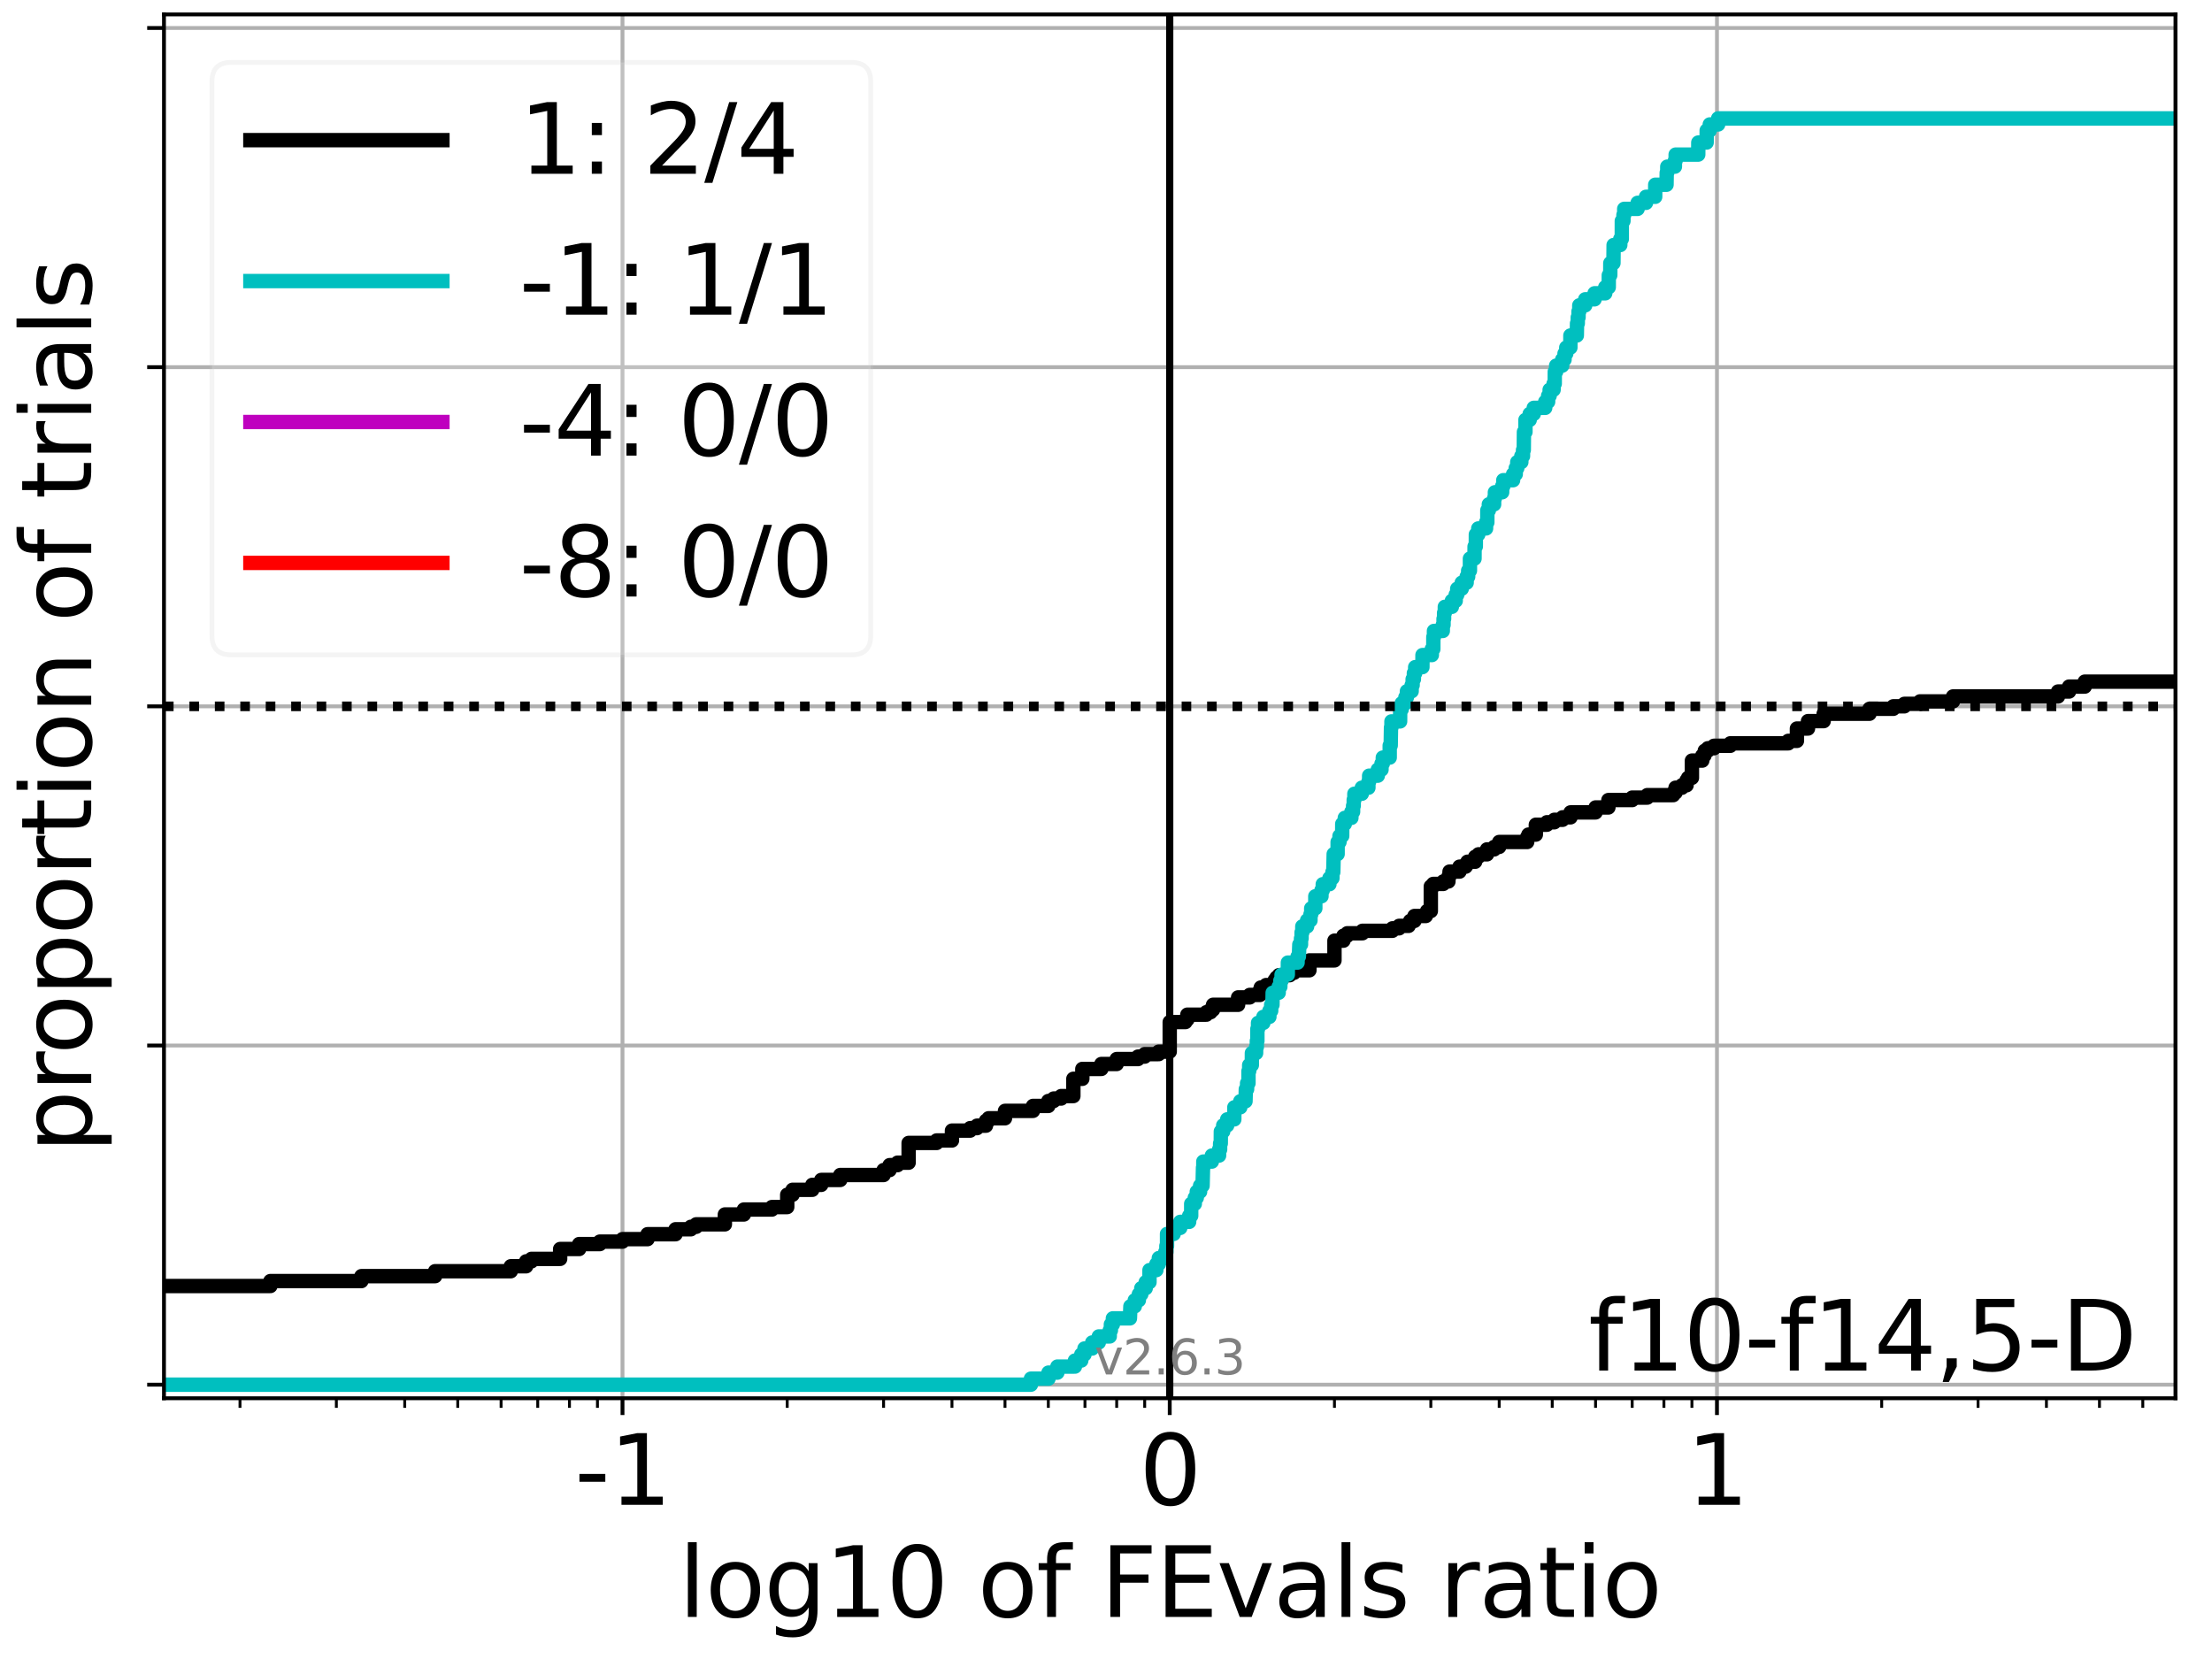 <?xml version="1.0" encoding="utf-8" standalone="no"?>
<!DOCTYPE svg PUBLIC "-//W3C//DTD SVG 1.1//EN"
  "http://www.w3.org/Graphics/SVG/1.1/DTD/svg11.dtd">
<svg xmlns:xlink="http://www.w3.org/1999/xlink" width="460.8pt" height="345.6pt" viewBox="0 0 460.8 345.6" xmlns="http://www.w3.org/2000/svg" version="1.1">
 <defs>
  <style type="text/css">*{stroke-linejoin: round; stroke-linecap: butt}</style>
 </defs>
 <g id="figure_1">
  <g id="patch_1">
   <path d="M 0 345.6 
L 460.8 345.6 
L 460.8 0 
L 0 0 
z
" style="fill: #ffffff"/>
  </g>
  <g id="axes_1">
   <g id="patch_2">
    <path d="M 34.16 291.28 
L 453.192 291.28 
L 453.192 3 
L 34.16 3 
z
" style="fill: #ffffff"/>
   </g>
   <g id="matplotlib.axis_1">
    <g id="xtick_1">
     <g id="line2d_1">
      <path d="M 129.677 291.28 
L 129.677 3 
" clip-path="url(#p009be275a4)" style="fill: none; stroke: #b0b0b0; stroke-width: 0.8; stroke-linecap: square"/>
     </g>
     <g id="line2d_2">
      <defs>
       <path id="m1c0b553b5a" d="M 0 0 
L 0 3.5 
" style="stroke: #000000; stroke-width: 0.8"/>
      </defs>
      <g>
       <use xlink:href="#m1c0b553b5a" x="129.677" y="291.28" style="stroke: #000000; stroke-width: 0.8"/>
      </g>
     </g>
     <g id="text_1">
      <!-- -1 -->
      <g transform="translate(119.707 313.477)scale(0.2 -0.2)">
       <defs>
        <path id="DejaVuSans-2d" d="M 313 2009 
L 1997 2009 
L 1997 1497 
L 313 1497 
L 313 2009 
z
" transform="scale(0.016)"/>
        <path id="DejaVuSans-31" d="M 794 531 
L 1825 531 
L 1825 4091 
L 703 3866 
L 703 4441 
L 1819 4666 
L 2450 4666 
L 2450 531 
L 3481 531 
L 3481 0 
L 794 0 
L 794 531 
z
" transform="scale(0.016)"/>
       </defs>
       <use xlink:href="#DejaVuSans-2d"/>
       <use xlink:href="#DejaVuSans-31" x="36.084"/>
      </g>
     </g>
    </g>
    <g id="xtick_2">
     <g id="line2d_3">
      <path d="M 243.676 291.28 
L 243.676 3 
" clip-path="url(#p009be275a4)" style="fill: none; stroke: #b0b0b0; stroke-width: 0.8; stroke-linecap: square"/>
     </g>
     <g id="line2d_4">
      <g>
       <use xlink:href="#m1c0b553b5a" x="243.676" y="291.28" style="stroke: #000000; stroke-width: 0.8"/>
      </g>
     </g>
     <g id="text_2">
      <!-- 0 -->
      <g transform="translate(237.314 313.477)scale(0.2 -0.2)">
       <defs>
        <path id="DejaVuSans-30" d="M 2034 4250 
Q 1547 4250 1301 3770 
Q 1056 3291 1056 2328 
Q 1056 1369 1301 889 
Q 1547 409 2034 409 
Q 2525 409 2770 889 
Q 3016 1369 3016 2328 
Q 3016 3291 2770 3770 
Q 2525 4250 2034 4250 
z
M 2034 4750 
Q 2819 4750 3233 4129 
Q 3647 3509 3647 2328 
Q 3647 1150 3233 529 
Q 2819 -91 2034 -91 
Q 1250 -91 836 529 
Q 422 1150 422 2328 
Q 422 3509 836 4129 
Q 1250 4750 2034 4750 
z
" transform="scale(0.016)"/>
       </defs>
       <use xlink:href="#DejaVuSans-30"/>
      </g>
     </g>
    </g>
    <g id="xtick_3">
     <g id="line2d_5">
      <path d="M 357.675 291.28 
L 357.675 3 
" clip-path="url(#p009be275a4)" style="fill: none; stroke: #b0b0b0; stroke-width: 0.8; stroke-linecap: square"/>
     </g>
     <g id="line2d_6">
      <g>
       <use xlink:href="#m1c0b553b5a" x="357.675" y="291.28" style="stroke: #000000; stroke-width: 0.8"/>
      </g>
     </g>
     <g id="text_3">
      <!-- 1 -->
      <g transform="translate(351.313 313.477)scale(0.2 -0.2)">
       <use xlink:href="#DejaVuSans-31"/>
      </g>
     </g>
    </g>
    <g id="xtick_4">
     <g id="line2d_7">
      <defs>
       <path id="m0e41a137a3" d="M 0 0 
L 0 2 
" style="stroke: #000000; stroke-width: 0.6"/>
      </defs>
      <g>
       <use xlink:href="#m0e41a137a3" x="49.995" y="291.28" style="stroke: #000000; stroke-width: 0.6"/>
      </g>
     </g>
    </g>
    <g id="xtick_5">
     <g id="line2d_8">
      <g>
       <use xlink:href="#m0e41a137a3" x="70.069" y="291.28" style="stroke: #000000; stroke-width: 0.6"/>
      </g>
     </g>
    </g>
    <g id="xtick_6">
     <g id="line2d_9">
      <g>
       <use xlink:href="#m0e41a137a3" x="84.312" y="291.28" style="stroke: #000000; stroke-width: 0.6"/>
      </g>
     </g>
    </g>
    <g id="xtick_7">
     <g id="line2d_10">
      <g>
       <use xlink:href="#m0e41a137a3" x="95.36" y="291.28" style="stroke: #000000; stroke-width: 0.6"/>
      </g>
     </g>
    </g>
    <g id="xtick_8">
     <g id="line2d_11">
      <g>
       <use xlink:href="#m0e41a137a3" x="104.386" y="291.28" style="stroke: #000000; stroke-width: 0.6"/>
      </g>
     </g>
    </g>
    <g id="xtick_9">
     <g id="line2d_12">
      <g>
       <use xlink:href="#m0e41a137a3" x="112.018" y="291.28" style="stroke: #000000; stroke-width: 0.6"/>
      </g>
     </g>
    </g>
    <g id="xtick_10">
     <g id="line2d_13">
      <g>
       <use xlink:href="#m0e41a137a3" x="118.629" y="291.28" style="stroke: #000000; stroke-width: 0.6"/>
      </g>
     </g>
    </g>
    <g id="xtick_11">
     <g id="line2d_14">
      <g>
       <use xlink:href="#m0e41a137a3" x="124.461" y="291.28" style="stroke: #000000; stroke-width: 0.6"/>
      </g>
     </g>
    </g>
    <g id="xtick_12">
     <g id="line2d_15">
      <g>
       <use xlink:href="#m0e41a137a3" x="163.994" y="291.28" style="stroke: #000000; stroke-width: 0.6"/>
      </g>
     </g>
    </g>
    <g id="xtick_13">
     <g id="line2d_16">
      <g>
       <use xlink:href="#m0e41a137a3" x="184.068" y="291.28" style="stroke: #000000; stroke-width: 0.6"/>
      </g>
     </g>
    </g>
    <g id="xtick_14">
     <g id="line2d_17">
      <g>
       <use xlink:href="#m0e41a137a3" x="198.311" y="291.28" style="stroke: #000000; stroke-width: 0.6"/>
      </g>
     </g>
    </g>
    <g id="xtick_15">
     <g id="line2d_18">
      <g>
       <use xlink:href="#m0e41a137a3" x="209.359" y="291.28" style="stroke: #000000; stroke-width: 0.6"/>
      </g>
     </g>
    </g>
    <g id="xtick_16">
     <g id="line2d_19">
      <g>
       <use xlink:href="#m0e41a137a3" x="218.385" y="291.28" style="stroke: #000000; stroke-width: 0.6"/>
      </g>
     </g>
    </g>
    <g id="xtick_17">
     <g id="line2d_20">
      <g>
       <use xlink:href="#m0e41a137a3" x="226.017" y="291.28" style="stroke: #000000; stroke-width: 0.6"/>
      </g>
     </g>
    </g>
    <g id="xtick_18">
     <g id="line2d_21">
      <g>
       <use xlink:href="#m0e41a137a3" x="232.628" y="291.28" style="stroke: #000000; stroke-width: 0.6"/>
      </g>
     </g>
    </g>
    <g id="xtick_19">
     <g id="line2d_22">
      <g>
       <use xlink:href="#m0e41a137a3" x="238.46" y="291.28" style="stroke: #000000; stroke-width: 0.6"/>
      </g>
     </g>
    </g>
    <g id="xtick_20">
     <g id="line2d_23">
      <g>
       <use xlink:href="#m0e41a137a3" x="277.993" y="291.28" style="stroke: #000000; stroke-width: 0.6"/>
      </g>
     </g>
    </g>
    <g id="xtick_21">
     <g id="line2d_24">
      <g>
       <use xlink:href="#m0e41a137a3" x="298.067" y="291.28" style="stroke: #000000; stroke-width: 0.6"/>
      </g>
     </g>
    </g>
    <g id="xtick_22">
     <g id="line2d_25">
      <g>
       <use xlink:href="#m0e41a137a3" x="312.31" y="291.28" style="stroke: #000000; stroke-width: 0.6"/>
      </g>
     </g>
    </g>
    <g id="xtick_23">
     <g id="line2d_26">
      <g>
       <use xlink:href="#m0e41a137a3" x="323.358" y="291.28" style="stroke: #000000; stroke-width: 0.6"/>
      </g>
     </g>
    </g>
    <g id="xtick_24">
     <g id="line2d_27">
      <g>
       <use xlink:href="#m0e41a137a3" x="332.384" y="291.28" style="stroke: #000000; stroke-width: 0.6"/>
      </g>
     </g>
    </g>
    <g id="xtick_25">
     <g id="line2d_28">
      <g>
       <use xlink:href="#m0e41a137a3" x="340.016" y="291.28" style="stroke: #000000; stroke-width: 0.6"/>
      </g>
     </g>
    </g>
    <g id="xtick_26">
     <g id="line2d_29">
      <g>
       <use xlink:href="#m0e41a137a3" x="346.627" y="291.28" style="stroke: #000000; stroke-width: 0.6"/>
      </g>
     </g>
    </g>
    <g id="xtick_27">
     <g id="line2d_30">
      <g>
       <use xlink:href="#m0e41a137a3" x="352.459" y="291.28" style="stroke: #000000; stroke-width: 0.6"/>
      </g>
     </g>
    </g>
    <g id="xtick_28">
     <g id="line2d_31">
      <g>
       <use xlink:href="#m0e41a137a3" x="391.992" y="291.28" style="stroke: #000000; stroke-width: 0.6"/>
      </g>
     </g>
    </g>
    <g id="xtick_29">
     <g id="line2d_32">
      <g>
       <use xlink:href="#m0e41a137a3" x="412.066" y="291.28" style="stroke: #000000; stroke-width: 0.6"/>
      </g>
     </g>
    </g>
    <g id="xtick_30">
     <g id="line2d_33">
      <g>
       <use xlink:href="#m0e41a137a3" x="426.309" y="291.28" style="stroke: #000000; stroke-width: 0.6"/>
      </g>
     </g>
    </g>
    <g id="xtick_31">
     <g id="line2d_34">
      <g>
       <use xlink:href="#m0e41a137a3" x="437.357" y="291.28" style="stroke: #000000; stroke-width: 0.6"/>
      </g>
     </g>
    </g>
    <g id="xtick_32">
     <g id="line2d_35">
      <g>
       <use xlink:href="#m0e41a137a3" x="446.384" y="291.28" style="stroke: #000000; stroke-width: 0.6"/>
      </g>
     </g>
    </g>
    <g id="text_4">
     <!-- log10 of FEvals ratio -->
     <g transform="translate(141.371 336.833)scale(0.2 -0.2)">
      <defs>
       <path id="DejaVuSans-6c" d="M 603 4863 
L 1178 4863 
L 1178 0 
L 603 0 
L 603 4863 
z
" transform="scale(0.016)"/>
       <path id="DejaVuSans-6f" d="M 1959 3097 
Q 1497 3097 1228 2736 
Q 959 2375 959 1747 
Q 959 1119 1226 758 
Q 1494 397 1959 397 
Q 2419 397 2687 759 
Q 2956 1122 2956 1747 
Q 2956 2369 2687 2733 
Q 2419 3097 1959 3097 
z
M 1959 3584 
Q 2709 3584 3137 3096 
Q 3566 2609 3566 1747 
Q 3566 888 3137 398 
Q 2709 -91 1959 -91 
Q 1206 -91 779 398 
Q 353 888 353 1747 
Q 353 2609 779 3096 
Q 1206 3584 1959 3584 
z
" transform="scale(0.016)"/>
       <path id="DejaVuSans-67" d="M 2906 1791 
Q 2906 2416 2648 2759 
Q 2391 3103 1925 3103 
Q 1463 3103 1205 2759 
Q 947 2416 947 1791 
Q 947 1169 1205 825 
Q 1463 481 1925 481 
Q 2391 481 2648 825 
Q 2906 1169 2906 1791 
z
M 3481 434 
Q 3481 -459 3084 -895 
Q 2688 -1331 1869 -1331 
Q 1566 -1331 1297 -1286 
Q 1028 -1241 775 -1147 
L 775 -588 
Q 1028 -725 1275 -790 
Q 1522 -856 1778 -856 
Q 2344 -856 2625 -561 
Q 2906 -266 2906 331 
L 2906 616 
Q 2728 306 2450 153 
Q 2172 0 1784 0 
Q 1141 0 747 490 
Q 353 981 353 1791 
Q 353 2603 747 3093 
Q 1141 3584 1784 3584 
Q 2172 3584 2450 3431 
Q 2728 3278 2906 2969 
L 2906 3500 
L 3481 3500 
L 3481 434 
z
" transform="scale(0.016)"/>
       <path id="DejaVuSans-20" transform="scale(0.016)"/>
       <path id="DejaVuSans-66" d="M 2375 4863 
L 2375 4384 
L 1825 4384 
Q 1516 4384 1395 4259 
Q 1275 4134 1275 3809 
L 1275 3500 
L 2222 3500 
L 2222 3053 
L 1275 3053 
L 1275 0 
L 697 0 
L 697 3053 
L 147 3053 
L 147 3500 
L 697 3500 
L 697 3744 
Q 697 4328 969 4595 
Q 1241 4863 1831 4863 
L 2375 4863 
z
" transform="scale(0.016)"/>
       <path id="DejaVuSans-46" d="M 628 4666 
L 3309 4666 
L 3309 4134 
L 1259 4134 
L 1259 2759 
L 3109 2759 
L 3109 2228 
L 1259 2228 
L 1259 0 
L 628 0 
L 628 4666 
z
" transform="scale(0.016)"/>
       <path id="DejaVuSans-45" d="M 628 4666 
L 3578 4666 
L 3578 4134 
L 1259 4134 
L 1259 2753 
L 3481 2753 
L 3481 2222 
L 1259 2222 
L 1259 531 
L 3634 531 
L 3634 0 
L 628 0 
L 628 4666 
z
" transform="scale(0.016)"/>
       <path id="DejaVuSans-76" d="M 191 3500 
L 800 3500 
L 1894 563 
L 2988 3500 
L 3597 3500 
L 2284 0 
L 1503 0 
L 191 3500 
z
" transform="scale(0.016)"/>
       <path id="DejaVuSans-61" d="M 2194 1759 
Q 1497 1759 1228 1600 
Q 959 1441 959 1056 
Q 959 750 1161 570 
Q 1363 391 1709 391 
Q 2188 391 2477 730 
Q 2766 1069 2766 1631 
L 2766 1759 
L 2194 1759 
z
M 3341 1997 
L 3341 0 
L 2766 0 
L 2766 531 
Q 2569 213 2275 61 
Q 1981 -91 1556 -91 
Q 1019 -91 701 211 
Q 384 513 384 1019 
Q 384 1609 779 1909 
Q 1175 2209 1959 2209 
L 2766 2209 
L 2766 2266 
Q 2766 2663 2505 2880 
Q 2244 3097 1772 3097 
Q 1472 3097 1187 3025 
Q 903 2953 641 2809 
L 641 3341 
Q 956 3463 1253 3523 
Q 1550 3584 1831 3584 
Q 2591 3584 2966 3190 
Q 3341 2797 3341 1997 
z
" transform="scale(0.016)"/>
       <path id="DejaVuSans-73" d="M 2834 3397 
L 2834 2853 
Q 2591 2978 2328 3040 
Q 2066 3103 1784 3103 
Q 1356 3103 1142 2972 
Q 928 2841 928 2578 
Q 928 2378 1081 2264 
Q 1234 2150 1697 2047 
L 1894 2003 
Q 2506 1872 2764 1633 
Q 3022 1394 3022 966 
Q 3022 478 2636 193 
Q 2250 -91 1575 -91 
Q 1294 -91 989 -36 
Q 684 19 347 128 
L 347 722 
Q 666 556 975 473 
Q 1284 391 1588 391 
Q 1994 391 2212 530 
Q 2431 669 2431 922 
Q 2431 1156 2273 1281 
Q 2116 1406 1581 1522 
L 1381 1569 
Q 847 1681 609 1914 
Q 372 2147 372 2553 
Q 372 3047 722 3315 
Q 1072 3584 1716 3584 
Q 2034 3584 2315 3537 
Q 2597 3491 2834 3397 
z
" transform="scale(0.016)"/>
       <path id="DejaVuSans-72" d="M 2631 2963 
Q 2534 3019 2420 3045 
Q 2306 3072 2169 3072 
Q 1681 3072 1420 2755 
Q 1159 2438 1159 1844 
L 1159 0 
L 581 0 
L 581 3500 
L 1159 3500 
L 1159 2956 
Q 1341 3275 1631 3429 
Q 1922 3584 2338 3584 
Q 2397 3584 2469 3576 
Q 2541 3569 2628 3553 
L 2631 2963 
z
" transform="scale(0.016)"/>
       <path id="DejaVuSans-74" d="M 1172 4494 
L 1172 3500 
L 2356 3500 
L 2356 3053 
L 1172 3053 
L 1172 1153 
Q 1172 725 1289 603 
Q 1406 481 1766 481 
L 2356 481 
L 2356 0 
L 1766 0 
Q 1100 0 847 248 
Q 594 497 594 1153 
L 594 3053 
L 172 3053 
L 172 3500 
L 594 3500 
L 594 4494 
L 1172 4494 
z
" transform="scale(0.016)"/>
       <path id="DejaVuSans-69" d="M 603 3500 
L 1178 3500 
L 1178 0 
L 603 0 
L 603 3500 
z
M 603 4863 
L 1178 4863 
L 1178 4134 
L 603 4134 
L 603 4863 
z
" transform="scale(0.016)"/>
      </defs>
      <use xlink:href="#DejaVuSans-6c"/>
      <use xlink:href="#DejaVuSans-6f" x="27.783"/>
      <use xlink:href="#DejaVuSans-67" x="88.965"/>
      <use xlink:href="#DejaVuSans-31" x="152.441"/>
      <use xlink:href="#DejaVuSans-30" x="216.064"/>
      <use xlink:href="#DejaVuSans-20" x="279.688"/>
      <use xlink:href="#DejaVuSans-6f" x="311.475"/>
      <use xlink:href="#DejaVuSans-66" x="372.656"/>
      <use xlink:href="#DejaVuSans-20" x="407.861"/>
      <use xlink:href="#DejaVuSans-46" x="439.648"/>
      <use xlink:href="#DejaVuSans-45" x="497.168"/>
      <use xlink:href="#DejaVuSans-76" x="560.352"/>
      <use xlink:href="#DejaVuSans-61" x="619.531"/>
      <use xlink:href="#DejaVuSans-6c" x="680.811"/>
      <use xlink:href="#DejaVuSans-73" x="708.594"/>
      <use xlink:href="#DejaVuSans-20" x="760.693"/>
      <use xlink:href="#DejaVuSans-72" x="792.48"/>
      <use xlink:href="#DejaVuSans-61" x="833.594"/>
      <use xlink:href="#DejaVuSans-74" x="894.873"/>
      <use xlink:href="#DejaVuSans-69" x="934.082"/>
      <use xlink:href="#DejaVuSans-6f" x="961.865"/>
     </g>
    </g>
   </g>
   <g id="matplotlib.axis_2">
    <g id="ytick_1">
     <g id="line2d_36">
      <path d="M 34.16 288.454 
L 453.192 288.454 
" clip-path="url(#p009be275a4)" style="fill: none; stroke: #b0b0b0; stroke-width: 0.8; stroke-linecap: square"/>
     </g>
     <g id="line2d_37">
      <defs>
       <path id="mdf344b43b8" d="M 0 0 
L -3.5 0 
" style="stroke: #000000; stroke-width: 0.8"/>
      </defs>
      <g>
       <use xlink:href="#mdf344b43b8" x="34.16" y="288.454" style="stroke: #000000; stroke-width: 0.8"/>
      </g>
     </g>
    </g>
    <g id="ytick_2">
     <g id="line2d_38">
      <path d="M 34.16 217.797 
L 453.192 217.797 
" clip-path="url(#p009be275a4)" style="fill: none; stroke: #b0b0b0; stroke-width: 0.8; stroke-linecap: square"/>
     </g>
     <g id="line2d_39">
      <g>
       <use xlink:href="#mdf344b43b8" x="34.16" y="217.797" style="stroke: #000000; stroke-width: 0.8"/>
      </g>
     </g>
    </g>
    <g id="ytick_3">
     <g id="line2d_40">
      <path d="M 34.16 147.14 
L 453.192 147.14 
" clip-path="url(#p009be275a4)" style="fill: none; stroke: #b0b0b0; stroke-width: 0.8; stroke-linecap: square"/>
     </g>
     <g id="line2d_41">
      <g>
       <use xlink:href="#mdf344b43b8" x="34.16" y="147.14" style="stroke: #000000; stroke-width: 0.8"/>
      </g>
     </g>
    </g>
    <g id="ytick_4">
     <g id="line2d_42">
      <path d="M 34.16 76.483 
L 453.192 76.483 
" clip-path="url(#p009be275a4)" style="fill: none; stroke: #b0b0b0; stroke-width: 0.8; stroke-linecap: square"/>
     </g>
     <g id="line2d_43">
      <g>
       <use xlink:href="#mdf344b43b8" x="34.16" y="76.483" style="stroke: #000000; stroke-width: 0.8"/>
      </g>
     </g>
    </g>
    <g id="ytick_5">
     <g id="line2d_44">
      <path d="M 34.16 5.826 
L 453.192 5.826 
" clip-path="url(#p009be275a4)" style="fill: none; stroke: #b0b0b0; stroke-width: 0.8; stroke-linecap: square"/>
     </g>
     <g id="line2d_45">
      <g>
       <use xlink:href="#mdf344b43b8" x="34.16" y="5.826" style="stroke: #000000; stroke-width: 0.8"/>
      </g>
     </g>
    </g>
    <g id="text_5">
     <!-- proportion of trials -->
     <g transform="translate(19.001 240.146)rotate(-90)scale(0.2 -0.2)">
      <defs>
       <path id="DejaVuSans-70" d="M 1159 525 
L 1159 -1331 
L 581 -1331 
L 581 3500 
L 1159 3500 
L 1159 2969 
Q 1341 3281 1617 3432 
Q 1894 3584 2278 3584 
Q 2916 3584 3314 3078 
Q 3713 2572 3713 1747 
Q 3713 922 3314 415 
Q 2916 -91 2278 -91 
Q 1894 -91 1617 61 
Q 1341 213 1159 525 
z
M 3116 1747 
Q 3116 2381 2855 2742 
Q 2594 3103 2138 3103 
Q 1681 3103 1420 2742 
Q 1159 2381 1159 1747 
Q 1159 1113 1420 752 
Q 1681 391 2138 391 
Q 2594 391 2855 752 
Q 3116 1113 3116 1747 
z
" transform="scale(0.016)"/>
       <path id="DejaVuSans-6e" d="M 3513 2113 
L 3513 0 
L 2938 0 
L 2938 2094 
Q 2938 2591 2744 2837 
Q 2550 3084 2163 3084 
Q 1697 3084 1428 2787 
Q 1159 2491 1159 1978 
L 1159 0 
L 581 0 
L 581 3500 
L 1159 3500 
L 1159 2956 
Q 1366 3272 1645 3428 
Q 1925 3584 2291 3584 
Q 2894 3584 3203 3211 
Q 3513 2838 3513 2113 
z
" transform="scale(0.016)"/>
      </defs>
      <use xlink:href="#DejaVuSans-70"/>
      <use xlink:href="#DejaVuSans-72" x="63.477"/>
      <use xlink:href="#DejaVuSans-6f" x="102.34"/>
      <use xlink:href="#DejaVuSans-70" x="163.521"/>
      <use xlink:href="#DejaVuSans-6f" x="226.998"/>
      <use xlink:href="#DejaVuSans-72" x="288.18"/>
      <use xlink:href="#DejaVuSans-74" x="329.293"/>
      <use xlink:href="#DejaVuSans-69" x="368.502"/>
      <use xlink:href="#DejaVuSans-6f" x="396.285"/>
      <use xlink:href="#DejaVuSans-6e" x="457.467"/>
      <use xlink:href="#DejaVuSans-20" x="520.846"/>
      <use xlink:href="#DejaVuSans-6f" x="552.633"/>
      <use xlink:href="#DejaVuSans-66" x="613.814"/>
      <use xlink:href="#DejaVuSans-20" x="649.02"/>
      <use xlink:href="#DejaVuSans-74" x="680.807"/>
      <use xlink:href="#DejaVuSans-72" x="720.016"/>
      <use xlink:href="#DejaVuSans-69" x="761.129"/>
      <use xlink:href="#DejaVuSans-61" x="788.912"/>
      <use xlink:href="#DejaVuSans-6c" x="850.191"/>
      <use xlink:href="#DejaVuSans-73" x="877.975"/>
     </g>
    </g>
   </g>
   <g id="line2d_46">
    <path d="M 34.16 267.899 
L 56.324 267.899 
L 56.324 266.871 
L 75.286 266.871 
L 75.286 265.844 
L 90.641 265.844 
L 90.641 264.816 
L 106.407 264.816 
L 106.407 263.788 
L 109.603 263.788 
L 109.603 262.76 
L 110.715 262.76 
L 110.715 262.246 
L 116.688 262.246 
L 116.688 260.191 
L 120.65 260.191 
L 120.65 259.163 
L 124.958 259.163 
L 124.958 258.649 
L 129.677 258.649 
L 129.677 258.136 
L 134.893 258.136 
L 134.893 257.108 
L 140.725 257.108 
L 140.725 256.08 
L 143.92 256.08 
L 143.92 255.566 
L 145.032 255.566 
L 145.032 255.052 
L 151.005 255.052 
L 151.005 252.997 
L 154.968 252.997 
L 154.968 251.969 
L 160.799 251.969 
L 160.799 251.455 
L 163.994 251.455 
L 163.994 248.886 
L 165.107 248.886 
L 165.107 247.858 
L 169.21 247.858 
L 169.21 246.83 
L 171.079 246.83 
L 171.079 245.803 
L 175.042 245.803 
L 175.042 244.775 
L 184.068 244.775 
L 184.068 243.747 
L 185.322 243.747 
L 185.322 242.719 
L 186.981 242.719 
L 186.981 242.206 
L 189.285 242.206 
L 189.285 238.095 
L 195.116 238.095 
L 195.116 237.581 
L 198.311 237.581 
L 198.311 235.525 
L 202.101 235.525 
L 202.101 235.011 
L 203.528 235.011 
L 203.528 234.498 
L 205.396 234.498 
L 205.396 233.47 
L 205.943 233.47 
L 205.943 232.956 
L 209.359 232.956 
L 209.359 231.414 
L 215.19 231.414 
L 215.19 230.387 
L 218.385 230.387 
L 218.385 229.359 
L 219.498 229.359 
L 219.498 228.845 
L 221.062 228.845 
L 221.062 228.331 
L 223.602 228.331 
L 223.602 224.734 
L 225.47 224.734 
L 225.47 222.679 
L 229.433 222.679 
L 229.433 221.651 
L 232.628 221.651 
L 232.628 220.623 
L 237.065 220.623 
L 237.065 220.109 
L 238.46 220.109 
L 238.46 219.595 
L 241.373 219.595 
L 241.373 219.082 
L 243.676 219.082 
L 243.676 212.915 
L 246.942 212.915 
L 246.942 212.401 
L 247.345 212.401 
L 247.345 211.374 
L 251.308 211.374 
L 251.308 210.86 
L 252.184 210.86 
L 252.184 210.346 
L 252.703 210.346 
L 252.703 209.318 
L 257.919 209.318 
L 257.919 207.776 
L 260.334 207.776 
L 260.334 207.263 
L 262.464 207.263 
L 262.464 206.235 
L 262.638 206.235 
L 262.638 205.721 
L 263.75 205.721 
L 263.75 205.207 
L 265.303 205.207 
L 265.303 204.693 
L 265.551 204.693 
L 265.551 204.179 
L 265.903 204.179 
L 265.903 203.665 
L 266.427 203.665 
L 266.427 203.152 
L 268.671 203.152 
L 268.671 202.638 
L 269.582 202.638 
L 269.582 202.124 
L 272.777 202.124 
L 272.777 200.068 
L 277.993 200.068 
L 277.993 195.957 
L 279.862 195.957 
L 279.862 194.93 
L 280.67 194.93 
L 280.67 194.416 
L 283.824 194.416 
L 283.824 193.902 
L 290.071 193.902 
L 290.071 193.388 
L 291.456 193.388 
L 291.456 192.874 
L 293.438 192.874 
L 293.438 192.36 
L 293.759 192.36 
L 293.759 191.847 
L 294.652 191.847 
L 294.652 190.819 
L 297.025 190.819 
L 297.025 190.305 
L 297.285 190.305 
L 297.285 189.791 
L 298.067 189.791 
L 298.067 184.652 
L 298.563 184.652 
L 298.563 184.139 
L 300.652 184.139 
L 300.652 183.625 
L 301.736 183.625 
L 301.736 182.597 
L 301.93 182.597 
L 301.964 181.569 
L 304.04 181.569 
L 304.04 180.541 
L 305.332 180.541 
L 305.332 180.028 
L 305.699 180.028 
L 305.699 179.514 
L 307.305 179.514 
L 307.305 178.486 
L 308.002 178.486 
L 308.002 177.972 
L 309.771 177.972 
L 309.771 176.944 
L 311.268 176.944 
L 311.268 176.43 
L 312.31 176.43 
L 312.31 175.403 
L 318.142 175.403 
L 318.142 174.375 
L 318.395 174.375 
L 318.395 173.861 
L 319.942 173.861 
L 319.942 171.806 
L 322.245 171.806 
L 322.245 171.292 
L 323.794 171.292 
L 323.794 170.778 
L 325.511 170.778 
L 325.511 170.264 
L 327.168 170.264 
L 327.168 169.236 
L 332.384 169.236 
L 332.384 168.209 
L 335.061 168.209 
L 335.061 166.667 
L 340.016 166.667 
L 340.016 166.153 
L 343.163 166.153 
L 343.163 165.639 
L 348.561 165.639 
L 348.561 165.125 
L 349.043 165.125 
L 349.043 164.098 
L 350.377 164.098 
L 350.377 163.584 
L 351.346 163.584 
L 351.346 162.556 
L 351.655 162.556 
L 351.655 162.042 
L 352.459 162.042 
L 352.459 158.445 
L 354.612 158.445 
L 354.612 157.417 
L 355.057 157.417 
L 355.136 156.39 
L 355.775 156.39 
L 355.775 155.876 
L 357.054 155.876 
L 357.054 155.362 
L 360.455 155.362 
L 360.455 154.848 
L 372.533 154.848 
L 372.533 154.334 
L 374.333 154.334 
L 374.333 151.765 
L 376.637 151.765 
L 376.637 150.223 
L 379.902 150.223 
L 379.902 148.682 
L 389.453 148.682 
L 389.453 147.654 
L 394.408 147.654 
L 394.408 147.14 
L 396.711 147.14 
L 396.711 146.626 
L 399.976 146.626 
L 399.976 146.112 
L 406.85 146.112 
L 406.85 145.085 
L 428.725 145.085 
L 428.725 144.057 
L 431.028 144.057 
L 431.028 143.029 
L 434.294 143.029 
L 434.294 142.001 
L 453.192 142.001 
L 453.192 142.001 
" clip-path="url(#p009be275a4)" style="fill: none; stroke: #000000; stroke-width: 3; stroke-linecap: square"/>
   </g>
   <g id="line2d_47">
    <path clip-path="url(#p009be275a4)" style="fill: none; stroke: #000000; stroke-width: 3; stroke-linecap: square"/>
   </g>
   <g id="line2d_48">
    <path d="M 34.16 288.454 
L 214.766 288.454 
L 214.766 287.198 
L 218.42 287.198 
L 218.42 285.941 
L 220.27 285.941 
L 220.27 284.685 
L 223.924 284.685 
L 223.924 283.429 
L 225.246 283.429 
L 225.246 282.173 
L 225.916 282.173 
L 225.916 280.917 
L 227.525 280.917 
L 227.525 279.661 
L 228.9 279.661 
L 228.9 278.405 
L 231.179 278.405 
L 231.179 277.149 
L 231.419 277.149 
L 231.419 275.893 
L 231.831 275.893 
L 231.831 274.636 
L 235.387 274.636 
L 235.485 272.124 
L 236.395 272.124 
L 236.395 270.868 
L 237.244 270.868 
L 237.244 269.612 
L 237.751 269.612 
L 237.751 268.356 
L 238.674 268.356 
L 238.674 267.1 
L 239.46 267.1 
L 239.46 264.587 
L 240.891 264.587 
L 240.891 263.331 
L 241.405 263.331 
L 241.405 262.075 
L 242.747 262.075 
L 242.747 260.819 
L 242.98 260.819 
L 242.98 259.563 
L 243.114 259.563 
L 243.114 257.051 
L 244.497 257.051 
L 244.497 255.795 
L 245.867 255.795 
L 245.867 254.538 
L 247.723 254.538 
L 247.723 253.282 
L 248.146 253.282 
L 248.151 250.77 
L 248.9 250.77 
L 248.9 249.514 
L 249.311 249.514 
L 249.311 248.258 
L 250.002 248.258 
L 250.002 247.002 
L 250.518 247.002 
L 250.609 243.233 
L 250.673 243.233 
L 250.673 241.977 
L 252.452 241.977 
L 252.452 240.721 
L 253.958 240.721 
L 253.958 239.465 
L 254.172 239.465 
L 254.172 238.209 
L 254.308 238.209 
L 254.327 235.697 
L 254.815 235.697 
L 254.815 234.44 
L 255.646 234.44 
L 255.646 233.184 
L 257.125 233.184 
L 257.138 230.672 
L 258.372 230.672 
L 258.372 229.416 
L 259.462 229.416 
L 259.528 226.904 
L 259.791 226.904 
L 259.791 225.648 
L 260.081 225.648 
L 260.081 223.135 
L 260.228 223.135 
L 260.228 221.879 
L 260.779 221.879 
L 260.792 219.367 
L 261.667 219.367 
L 261.667 218.111 
L 261.822 218.111 
L 261.822 216.855 
L 261.937 216.855 
L 261.937 214.343 
L 262.07 214.343 
L 262.07 213.086 
L 263.182 213.086 
L 263.182 211.83 
L 264.438 211.83 
L 264.438 210.574 
L 264.809 210.574 
L 264.809 209.318 
L 265.078 209.318 
L 265.118 206.806 
L 266.376 206.806 
L 266.376 205.55 
L 266.717 205.55 
L 266.717 204.294 
L 266.974 204.294 
L 266.974 203.037 
L 268.274 203.037 
L 268.287 200.525 
L 270.313 200.525 
L 270.313 199.269 
L 270.581 199.269 
L 270.677 196.757 
L 271.023 196.757 
L 271.023 195.501 
L 271.139 195.501 
L 271.139 194.245 
L 271.294 194.245 
L 271.294 192.988 
L 272.296 192.988 
L 272.296 191.732 
L 272.995 191.732 
L 272.995 190.476 
L 273.15 190.476 
L 273.15 189.22 
L 274.004 189.22 
L 274.004 186.708 
L 275.289 186.708 
L 275.289 185.452 
L 275.557 185.452 
L 275.557 184.196 
L 276.943 184.196 
L 276.943 182.939 
L 277.568 182.939 
L 277.568 181.683 
L 277.746 181.683 
L 277.836 177.915 
L 278.651 177.915 
L 278.651 175.403 
L 279.042 175.403 
L 279.042 174.147 
L 279.603 174.147 
L 279.615 171.634 
L 280.149 171.634 
L 280.149 170.378 
L 281.521 170.378 
L 281.521 169.122 
L 281.874 169.122 
L 281.874 167.866 
L 282.005 167.866 
L 282.005 166.61 
L 282.142 166.61 
L 282.142 165.354 
L 283.689 165.354 
L 283.689 164.098 
L 285.063 164.098 
L 285.063 162.842 
L 285.218 162.842 
L 285.218 161.585 
L 287.025 161.585 
L 287.025 160.329 
L 287.794 160.329 
L 287.794 159.073 
L 288.063 159.073 
L 288.063 157.817 
L 289.502 157.817 
L 289.502 155.305 
L 289.71 155.305 
L 289.771 151.536 
L 289.865 151.536 
L 289.865 150.28 
L 291.67 150.28 
L 291.683 147.768 
L 292.001 147.768 
L 292.001 146.512 
L 292.773 146.512 
L 292.773 145.256 
L 293.087 145.256 
L 293.087 144 
L 294.073 144 
L 294.073 142.744 
L 294.28 142.744 
L 294.28 141.487 
L 294.54 141.487 
L 294.54 140.231 
L 294.808 140.231 
L 294.808 138.975 
L 296.317 138.975 
L 296.33 136.463 
L 298.276 136.463 
L 298.276 135.207 
L 298.586 135.207 
L 298.591 132.695 
L 298.72 132.695 
L 298.72 131.438 
L 300.561 131.438 
L 300.561 130.182 
L 300.716 130.182 
L 300.716 128.926 
L 300.829 128.926 
L 300.829 127.67 
L 300.984 127.67 
L 300.984 126.414 
L 302.447 126.414 
L 302.447 125.158 
L 303.252 125.158 
L 303.252 123.902 
L 303.567 123.902 
L 303.567 122.646 
L 304.506 122.646 
L 304.506 121.389 
L 305.531 121.389 
L 305.531 120.133 
L 305.846 120.133 
L 305.846 118.877 
L 306.214 118.877 
L 306.214 116.365 
L 307.168 116.365 
L 307.181 113.853 
L 307.437 113.853 
L 307.449 111.341 
L 307.95 111.341 
L 307.95 110.084 
L 309.571 110.084 
L 309.571 108.828 
L 309.837 108.828 
L 309.839 106.316 
L 310.152 106.316 
L 310.152 105.06 
L 311.252 105.06 
L 311.252 103.804 
L 311.416 103.804 
L 311.416 102.548 
L 312.926 102.548 
L 312.926 101.292 
L 313.162 101.292 
L 313.162 100.035 
L 315.205 100.035 
L 315.205 98.779 
L 315.757 98.779 
L 315.757 97.523 
L 316.072 97.523 
L 316.072 96.267 
L 316.92 96.267 
L 316.92 95.011 
L 317.273 95.011 
L 317.273 93.755 
L 317.428 93.755 
L 317.466 89.986 
L 317.781 89.986 
L 317.781 87.474 
L 318.665 87.474 
L 318.665 86.218 
L 319.511 86.218 
L 319.511 84.962 
L 321.896 84.962 
L 321.896 83.706 
L 322.503 83.706 
L 322.503 82.45 
L 322.818 82.45 
L 322.818 81.194 
L 323.641 81.194 
L 323.641 79.937 
L 323.88 79.937 
L 323.893 77.425 
L 324.174 77.425 
L 324.174 76.169 
L 325.432 76.169 
L 325.432 74.913 
L 325.92 74.913 
L 325.92 73.657 
L 326.283 73.657 
L 326.283 72.401 
L 327.14 72.401 
L 327.14 69.888 
L 328.48 69.888 
L 328.524 67.376 
L 328.679 67.376 
L 328.679 66.12 
L 328.839 66.12 
L 328.839 64.864 
L 328.994 64.864 
L 328.994 63.608 
L 330.226 63.608 
L 330.226 62.352 
L 332.177 62.352 
L 332.177 61.096 
L 334.401 61.096 
L 334.401 59.84 
L 335.131 59.84 
L 335.144 57.327 
L 335.446 57.327 
L 335.459 54.815 
L 336.109 54.815 
L 336.146 51.047 
L 337.534 51.047 
L 337.534 49.791 
L 337.849 49.791 
L 337.855 46.022 
L 338.198 46.022 
L 338.198 44.766 
L 338.353 44.766 
L 338.353 43.51 
L 341.147 43.51 
L 341.147 42.254 
L 342.892 42.254 
L 342.892 40.998 
L 344.806 40.998 
L 344.818 38.485 
L 347.168 38.485 
L 347.208 35.973 
L 347.323 35.973 
L 347.323 34.717 
L 348.913 34.717 
L 348.913 33.461 
L 349.068 33.461 
L 349.068 32.205 
L 353.775 32.205 
L 353.787 29.693 
L 355.521 29.693 
L 355.533 27.18 
L 356.178 27.18 
L 356.178 25.924 
L 357.923 25.924 
L 357.923 24.668 
L 453.192 24.668 
L 453.192 24.668 
" clip-path="url(#p009be275a4)" style="fill: none; stroke: #00bfbf; stroke-width: 3; stroke-linecap: square"/>
   </g>
   <g id="line2d_49">
    <path clip-path="url(#p009be275a4)" style="fill: none; stroke: #00bfbf; stroke-width: 3; stroke-linecap: square"/>
   </g>
   <g id="line2d_50"/>
   <g id="line2d_51"/>
   <g id="line2d_52">
    <path d="M 243.676 291.28 
L 243.676 3 
" clip-path="url(#p009be275a4)" style="fill: none; stroke: #000000; stroke-width: 1.5; stroke-linecap: square"/>
   </g>
   <g id="line2d_53">
    <path d="M 34.16 147.14 
L 453.192 147.14 
" clip-path="url(#p009be275a4)" style="fill: none; stroke-dasharray: 2,3.3; stroke-dashoffset: 0; stroke: #000000; stroke-width: 2"/>
   </g>
   <g id="patch_3">
    <path d="M 34.16 291.28 
L 34.16 3 
" style="fill: none; stroke: #000000; stroke-width: 0.8; stroke-linejoin: miter; stroke-linecap: square"/>
   </g>
   <g id="patch_4">
    <path d="M 453.192 291.28 
L 453.192 3 
" style="fill: none; stroke: #000000; stroke-width: 0.8; stroke-linejoin: miter; stroke-linecap: square"/>
   </g>
   <g id="patch_5">
    <path d="M 34.16 291.28 
L 453.192 291.28 
" style="fill: none; stroke: #000000; stroke-width: 0.8; stroke-linejoin: miter; stroke-linecap: square"/>
   </g>
   <g id="patch_6">
    <path d="M 34.16 3 
L 453.192 3 
" style="fill: none; stroke: #000000; stroke-width: 0.8; stroke-linejoin: miter; stroke-linecap: square"/>
   </g>
   <g id="text_6">
    <!-- f10-f14,5-D -->
    <g transform="translate(330.918 285.514)scale(0.2 -0.2)">
     <defs>
      <path id="DejaVuSans-34" d="M 2419 4116 
L 825 1625 
L 2419 1625 
L 2419 4116 
z
M 2253 4666 
L 3047 4666 
L 3047 1625 
L 3713 1625 
L 3713 1100 
L 3047 1100 
L 3047 0 
L 2419 0 
L 2419 1100 
L 313 1100 
L 313 1709 
L 2253 4666 
z
" transform="scale(0.016)"/>
      <path id="DejaVuSans-2c" d="M 750 794 
L 1409 794 
L 1409 256 
L 897 -744 
L 494 -744 
L 750 256 
L 750 794 
z
" transform="scale(0.016)"/>
      <path id="DejaVuSans-35" d="M 691 4666 
L 3169 4666 
L 3169 4134 
L 1269 4134 
L 1269 2991 
Q 1406 3038 1543 3061 
Q 1681 3084 1819 3084 
Q 2600 3084 3056 2656 
Q 3513 2228 3513 1497 
Q 3513 744 3044 326 
Q 2575 -91 1722 -91 
Q 1428 -91 1123 -41 
Q 819 9 494 109 
L 494 744 
Q 775 591 1075 516 
Q 1375 441 1709 441 
Q 2250 441 2565 725 
Q 2881 1009 2881 1497 
Q 2881 1984 2565 2268 
Q 2250 2553 1709 2553 
Q 1456 2553 1204 2497 
Q 953 2441 691 2322 
L 691 4666 
z
" transform="scale(0.016)"/>
      <path id="DejaVuSans-44" d="M 1259 4147 
L 1259 519 
L 2022 519 
Q 2988 519 3436 956 
Q 3884 1394 3884 2338 
Q 3884 3275 3436 3711 
Q 2988 4147 2022 4147 
L 1259 4147 
z
M 628 4666 
L 1925 4666 
Q 3281 4666 3915 4102 
Q 4550 3538 4550 2338 
Q 4550 1131 3912 565 
Q 3275 0 1925 0 
L 628 0 
L 628 4666 
z
" transform="scale(0.016)"/>
     </defs>
     <use xlink:href="#DejaVuSans-66"/>
     <use xlink:href="#DejaVuSans-31" x="35.205"/>
     <use xlink:href="#DejaVuSans-30" x="98.828"/>
     <use xlink:href="#DejaVuSans-2d" x="162.451"/>
     <use xlink:href="#DejaVuSans-66" x="198.535"/>
     <use xlink:href="#DejaVuSans-31" x="233.74"/>
     <use xlink:href="#DejaVuSans-34" x="297.363"/>
     <use xlink:href="#DejaVuSans-2c" x="360.986"/>
     <use xlink:href="#DejaVuSans-35" x="392.773"/>
     <use xlink:href="#DejaVuSans-2d" x="456.396"/>
     <use xlink:href="#DejaVuSans-44" x="492.48"/>
    </g>
   </g>
   <g id="text_7">
    <!-- v2.6.3 -->
    <g style="fill: #808080" transform="translate(227.995 286.318)scale(0.1 -0.1)">
     <defs>
      <path id="DejaVuSans-32" d="M 1228 531 
L 3431 531 
L 3431 0 
L 469 0 
L 469 531 
Q 828 903 1448 1529 
Q 2069 2156 2228 2338 
Q 2531 2678 2651 2914 
Q 2772 3150 2772 3378 
Q 2772 3750 2511 3984 
Q 2250 4219 1831 4219 
Q 1534 4219 1204 4116 
Q 875 4013 500 3803 
L 500 4441 
Q 881 4594 1212 4672 
Q 1544 4750 1819 4750 
Q 2544 4750 2975 4387 
Q 3406 4025 3406 3419 
Q 3406 3131 3298 2873 
Q 3191 2616 2906 2266 
Q 2828 2175 2409 1742 
Q 1991 1309 1228 531 
z
" transform="scale(0.016)"/>
      <path id="DejaVuSans-2e" d="M 684 794 
L 1344 794 
L 1344 0 
L 684 0 
L 684 794 
z
" transform="scale(0.016)"/>
      <path id="DejaVuSans-36" d="M 2113 2584 
Q 1688 2584 1439 2293 
Q 1191 2003 1191 1497 
Q 1191 994 1439 701 
Q 1688 409 2113 409 
Q 2538 409 2786 701 
Q 3034 994 3034 1497 
Q 3034 2003 2786 2293 
Q 2538 2584 2113 2584 
z
M 3366 4563 
L 3366 3988 
Q 3128 4100 2886 4159 
Q 2644 4219 2406 4219 
Q 1781 4219 1451 3797 
Q 1122 3375 1075 2522 
Q 1259 2794 1537 2939 
Q 1816 3084 2150 3084 
Q 2853 3084 3261 2657 
Q 3669 2231 3669 1497 
Q 3669 778 3244 343 
Q 2819 -91 2113 -91 
Q 1303 -91 875 529 
Q 447 1150 447 2328 
Q 447 3434 972 4092 
Q 1497 4750 2381 4750 
Q 2619 4750 2861 4703 
Q 3103 4656 3366 4563 
z
" transform="scale(0.016)"/>
      <path id="DejaVuSans-33" d="M 2597 2516 
Q 3050 2419 3304 2112 
Q 3559 1806 3559 1356 
Q 3559 666 3084 287 
Q 2609 -91 1734 -91 
Q 1441 -91 1130 -33 
Q 819 25 488 141 
L 488 750 
Q 750 597 1062 519 
Q 1375 441 1716 441 
Q 2309 441 2620 675 
Q 2931 909 2931 1356 
Q 2931 1769 2642 2001 
Q 2353 2234 1838 2234 
L 1294 2234 
L 1294 2753 
L 1863 2753 
Q 2328 2753 2575 2939 
Q 2822 3125 2822 3475 
Q 2822 3834 2567 4026 
Q 2313 4219 1838 4219 
Q 1578 4219 1281 4162 
Q 984 4106 628 3988 
L 628 4550 
Q 988 4650 1302 4700 
Q 1616 4750 1894 4750 
Q 2613 4750 3031 4423 
Q 3450 4097 3450 3541 
Q 3450 3153 3228 2886 
Q 3006 2619 2597 2516 
z
" transform="scale(0.016)"/>
     </defs>
     <use xlink:href="#DejaVuSans-76"/>
     <use xlink:href="#DejaVuSans-32" x="59.18"/>
     <use xlink:href="#DejaVuSans-2e" x="122.803"/>
     <use xlink:href="#DejaVuSans-36" x="154.59"/>
     <use xlink:href="#DejaVuSans-2e" x="218.213"/>
     <use xlink:href="#DejaVuSans-33" x="250"/>
    </g>
   </g>
   <g id="legend_1">
    <g id="patch_7">
     <path d="M 48.16 136.425 
L 177.382 136.425 
Q 181.382 136.425 181.382 132.425 
L 181.382 17 
Q 181.382 13 177.382 13 
L 48.16 13 
Q 44.16 13 44.16 17 
L 44.16 132.425 
Q 44.16 136.425 48.16 136.425 
z
" style="fill: #ffffff; opacity: 0.2; stroke: #cccccc; stroke-linejoin: miter"/>
    </g>
    <g id="line2d_54">
     <path d="M 52.16 29.197 
L 72.16 29.197 
L 92.16 29.197 
" style="fill: none; stroke: #000000; stroke-width: 3; stroke-linecap: square"/>
    </g>
    <g id="text_8">
     <!-- 1: 2/4 -->
     <g transform="translate(108.16 36.197)scale(0.2 -0.2)">
      <defs>
       <path id="DejaVuSans-3a" d="M 750 794 
L 1409 794 
L 1409 0 
L 750 0 
L 750 794 
z
M 750 3309 
L 1409 3309 
L 1409 2516 
L 750 2516 
L 750 3309 
z
" transform="scale(0.016)"/>
       <path id="DejaVuSans-2f" d="M 1625 4666 
L 2156 4666 
L 531 -594 
L 0 -594 
L 1625 4666 
z
" transform="scale(0.016)"/>
      </defs>
      <use xlink:href="#DejaVuSans-31"/>
      <use xlink:href="#DejaVuSans-3a" x="63.623"/>
      <use xlink:href="#DejaVuSans-20" x="97.314"/>
      <use xlink:href="#DejaVuSans-32" x="129.102"/>
      <use xlink:href="#DejaVuSans-2f" x="192.725"/>
      <use xlink:href="#DejaVuSans-34" x="226.416"/>
     </g>
    </g>
    <g id="line2d_55">
     <path d="M 52.16 58.553 
L 72.16 58.553 
L 92.16 58.553 
" style="fill: none; stroke: #00bfbf; stroke-width: 3; stroke-linecap: square"/>
    </g>
    <g id="text_9">
     <!-- -1: 1/1 -->
     <g transform="translate(108.16 65.553)scale(0.2 -0.2)">
      <use xlink:href="#DejaVuSans-2d"/>
      <use xlink:href="#DejaVuSans-31" x="36.084"/>
      <use xlink:href="#DejaVuSans-3a" x="99.707"/>
      <use xlink:href="#DejaVuSans-20" x="133.398"/>
      <use xlink:href="#DejaVuSans-31" x="165.186"/>
      <use xlink:href="#DejaVuSans-2f" x="228.809"/>
      <use xlink:href="#DejaVuSans-31" x="262.5"/>
     </g>
    </g>
    <g id="line2d_56">
     <path d="M 52.16 87.909 
L 72.16 87.909 
L 92.16 87.909 
" style="fill: none; stroke: #bf00bf; stroke-width: 3; stroke-linecap: square"/>
    </g>
    <g id="text_10">
     <!-- -4: 0/0 -->
     <g transform="translate(108.16 94.909)scale(0.2 -0.2)">
      <use xlink:href="#DejaVuSans-2d"/>
      <use xlink:href="#DejaVuSans-34" x="36.084"/>
      <use xlink:href="#DejaVuSans-3a" x="99.707"/>
      <use xlink:href="#DejaVuSans-20" x="133.398"/>
      <use xlink:href="#DejaVuSans-30" x="165.186"/>
      <use xlink:href="#DejaVuSans-2f" x="228.809"/>
      <use xlink:href="#DejaVuSans-30" x="262.5"/>
     </g>
    </g>
    <g id="line2d_57">
     <path d="M 52.16 117.266 
L 72.16 117.266 
L 92.16 117.266 
" style="fill: none; stroke: #ff0000; stroke-width: 3; stroke-linecap: square"/>
    </g>
    <g id="text_11">
     <!-- -8: 0/0 -->
     <g transform="translate(108.16 124.266)scale(0.2 -0.2)">
      <defs>
       <path id="DejaVuSans-38" d="M 2034 2216 
Q 1584 2216 1326 1975 
Q 1069 1734 1069 1313 
Q 1069 891 1326 650 
Q 1584 409 2034 409 
Q 2484 409 2743 651 
Q 3003 894 3003 1313 
Q 3003 1734 2745 1975 
Q 2488 2216 2034 2216 
z
M 1403 2484 
Q 997 2584 770 2862 
Q 544 3141 544 3541 
Q 544 4100 942 4425 
Q 1341 4750 2034 4750 
Q 2731 4750 3128 4425 
Q 3525 4100 3525 3541 
Q 3525 3141 3298 2862 
Q 3072 2584 2669 2484 
Q 3125 2378 3379 2068 
Q 3634 1759 3634 1313 
Q 3634 634 3220 271 
Q 2806 -91 2034 -91 
Q 1263 -91 848 271 
Q 434 634 434 1313 
Q 434 1759 690 2068 
Q 947 2378 1403 2484 
z
M 1172 3481 
Q 1172 3119 1398 2916 
Q 1625 2713 2034 2713 
Q 2441 2713 2670 2916 
Q 2900 3119 2900 3481 
Q 2900 3844 2670 4047 
Q 2441 4250 2034 4250 
Q 1625 4250 1398 4047 
Q 1172 3844 1172 3481 
z
" transform="scale(0.016)"/>
      </defs>
      <use xlink:href="#DejaVuSans-2d"/>
      <use xlink:href="#DejaVuSans-38" x="36.084"/>
      <use xlink:href="#DejaVuSans-3a" x="99.707"/>
      <use xlink:href="#DejaVuSans-20" x="133.398"/>
      <use xlink:href="#DejaVuSans-30" x="165.186"/>
      <use xlink:href="#DejaVuSans-2f" x="228.809"/>
      <use xlink:href="#DejaVuSans-30" x="262.5"/>
     </g>
    </g>
   </g>
  </g>
 </g>
 <defs>
  <clipPath id="p009be275a4">
   <rect x="34.16" y="3" width="419.032" height="288.28"/>
  </clipPath>
 </defs>
</svg>
